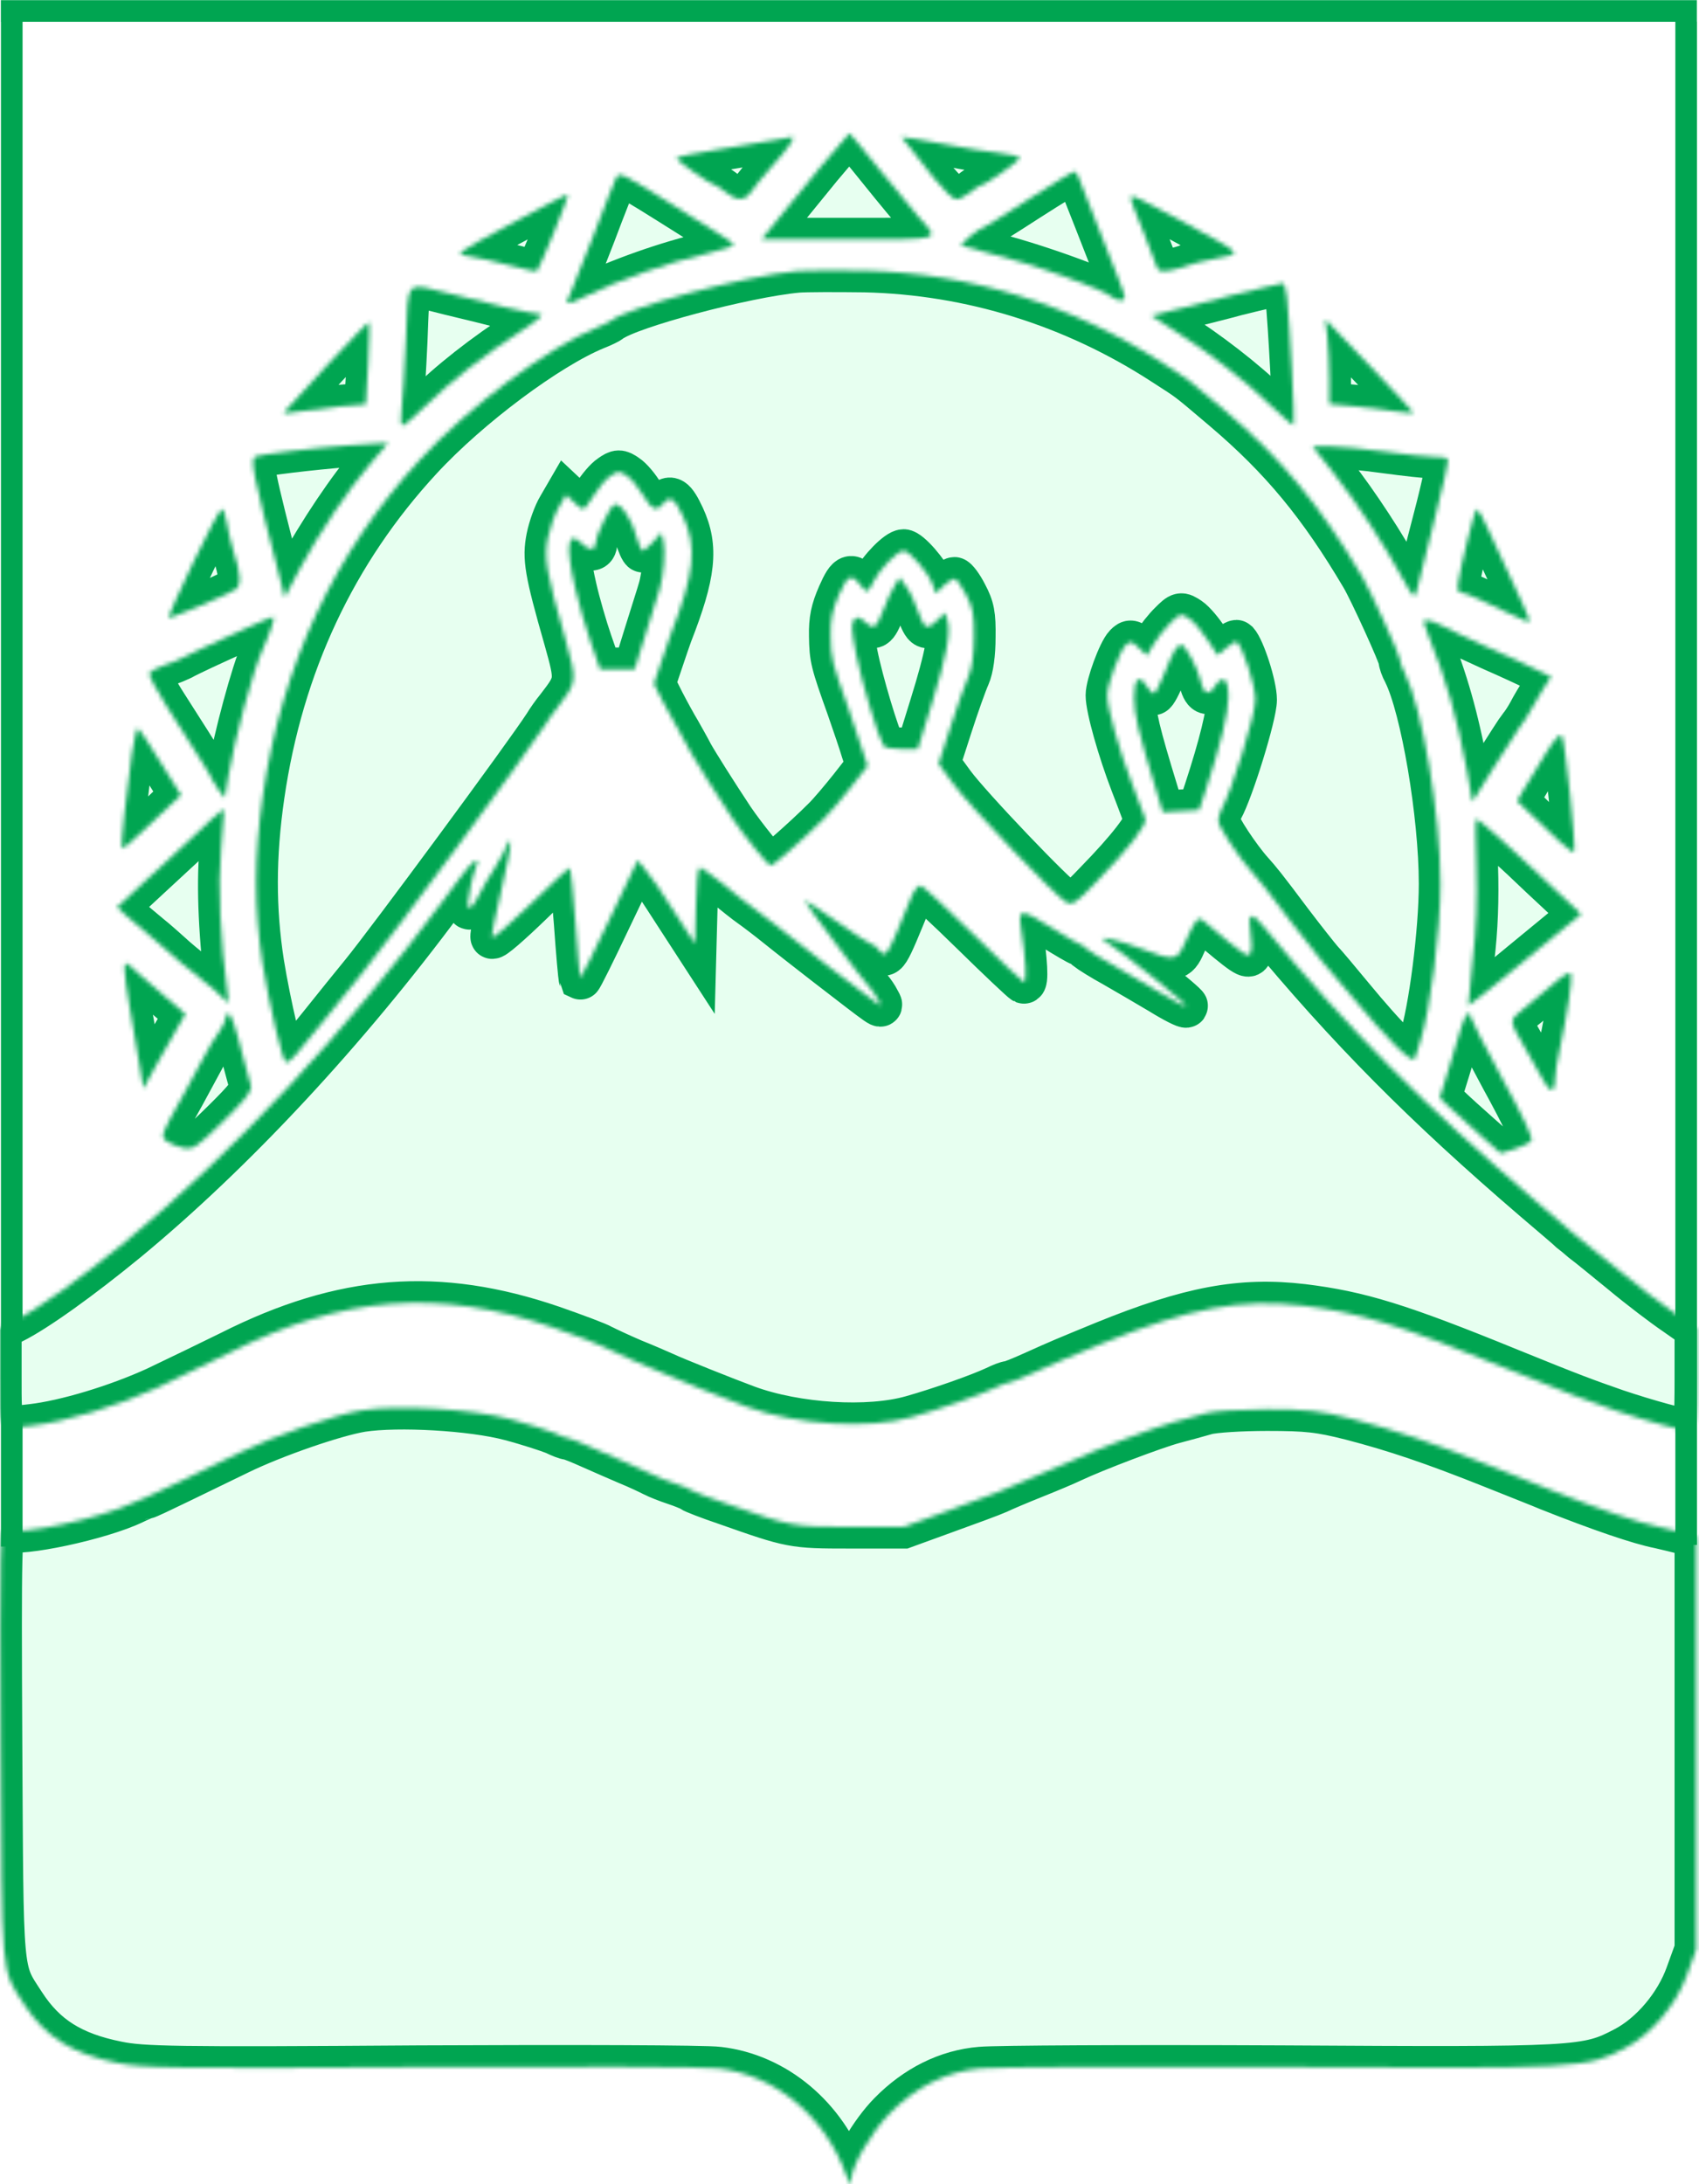 <svg width="393" height="505" viewBox="0 0 393 505" fill="none" xmlns="http://www.w3.org/2000/svg">
<rect width="393" height="505" fill="#3B82B6"/>
<path d="M-284 -225H676V735H-284V-225Z" fill="white"/>
<line x1="390.029" y1="357.18" x2="390.029" y2="5" stroke="#00A551" stroke-width="5"/>
<line x1="2.721" y1="357.559" x2="2.721" y2="5.007" stroke="#00A551" stroke-width="5"/>
<line x1="0.2" y1="2.537" x2="392.502" y2="2.537" stroke="#00A551" stroke-width="5"/>
<mask id="path-5-inside-1_0_1" fill="white">
<path d="M189.785 38.618C186.282 42.962 181.689 48.513 179.743 50.927L176.162 55.352H196.247C218.355 55.352 217.421 55.674 212.594 50.283C211.349 48.835 207.223 43.928 203.486 39.261C199.75 34.595 196.558 30.814 196.48 30.814C196.402 30.814 193.366 34.354 189.785 38.618Z"/>
</mask>
<path d="M189.785 38.618C186.282 42.962 181.689 48.513 179.743 50.927L176.162 55.352H196.247C218.355 55.352 217.421 55.674 212.594 50.283C211.349 48.835 207.223 43.928 203.486 39.261C199.75 34.595 196.558 30.814 196.48 30.814C196.402 30.814 193.366 34.354 189.785 38.618Z" fill="#E7FFF0" stroke="#00A551" stroke-width="10" mask="url(#path-5-inside-1_0_1)"/>
<mask id="path-6-inside-2_0_1" fill="white">
<path d="M179.047 32.41C177.101 32.812 171.263 33.697 166.047 34.582C160.753 35.386 156.472 36.272 156.472 36.593C156.472 37.156 164.646 42.868 165.502 42.868C165.735 42.868 166.825 43.593 167.915 44.478C170.484 46.569 172.352 46.489 173.832 44.236C174.454 43.271 176.634 40.616 178.58 38.444C182.395 34.26 184.185 31.525 183.173 31.686C182.862 31.766 180.993 32.088 179.047 32.41Z"/>
</mask>
<path d="M179.047 32.41C177.101 32.812 171.263 33.697 166.047 34.582C160.753 35.386 156.472 36.272 156.472 36.593C156.472 37.156 164.646 42.868 165.502 42.868C165.735 42.868 166.825 43.593 167.915 44.478C170.484 46.569 172.352 46.489 173.832 44.236C174.454 43.271 176.634 40.616 178.58 38.444C182.395 34.26 184.185 31.525 183.173 31.686C182.862 31.766 180.993 32.088 179.047 32.41Z" fill="#E7FFF0" stroke="#00A551" stroke-width="10" mask="url(#path-6-inside-2_0_1)"/>
<mask id="path-7-inside-3_0_1" fill="white">
<path d="M210.343 33.946C211.277 35.233 213.924 38.451 216.026 41.186C218.205 43.841 220.463 46.094 221.164 46.094C221.864 46.094 223.343 45.37 224.433 44.485C225.523 43.6 226.613 42.876 226.846 42.876C227.781 42.876 235.877 37.164 235.877 36.52C235.877 36.198 233.619 35.635 230.739 35.313C227.936 34.991 223.188 34.267 220.074 33.624C216.96 33.06 213.145 32.336 211.511 32.095L208.475 31.693L210.343 33.946Z"/>
</mask>
<path d="M210.343 33.946C211.277 35.233 213.924 38.451 216.026 41.186C218.205 43.841 220.463 46.094 221.164 46.094C221.864 46.094 223.343 45.37 224.433 44.485C225.523 43.6 226.613 42.876 226.846 42.876C227.781 42.876 235.877 37.164 235.877 36.52C235.877 36.198 233.619 35.635 230.739 35.313C227.936 34.991 223.188 34.267 220.074 33.624C216.96 33.06 213.145 32.336 211.511 32.095L208.475 31.693L210.343 33.946Z" fill="#E7FFF0" stroke="#00A551" stroke-width="10" mask="url(#path-7-inside-3_0_1)"/>
<mask id="path-8-inside-4_0_1" fill="white">
<path d="M142.541 41.117C142.152 41.841 139.817 47.714 137.404 54.151C134.912 60.587 132.421 66.782 131.876 67.988C130.553 70.643 130.864 70.724 134.99 68.712C143.164 64.69 154.374 60.748 163.716 58.575C166.985 57.771 169.71 56.886 169.71 56.645C169.71 56.403 168.776 55.599 167.53 54.875C166.363 54.07 163.171 52.059 160.368 50.369C143.242 39.589 143.32 39.669 142.541 41.117Z"/>
</mask>
<path d="M142.541 41.117C142.152 41.841 139.817 47.714 137.404 54.151C134.912 60.587 132.421 66.782 131.876 67.988C130.553 70.643 130.864 70.724 134.99 68.712C143.164 64.69 154.374 60.748 163.716 58.575C166.985 57.771 169.71 56.886 169.71 56.645C169.71 56.403 168.776 55.599 167.53 54.875C166.363 54.07 163.171 52.059 160.368 50.369C143.242 39.589 143.32 39.669 142.541 41.117Z" fill="#E7FFF0" stroke="#00A551" stroke-width="10" mask="url(#path-8-inside-4_0_1)"/>
<mask id="path-9-inside-5_0_1" fill="white">
<path d="M237.891 46.099C232.442 49.639 227.771 52.535 227.616 52.535C226.759 52.535 221.933 56.477 222.4 56.799C222.789 56.96 225.669 57.764 228.861 58.569C238.359 60.821 255.407 66.936 257.275 68.706C257.665 69.108 258.599 69.43 259.299 69.43C260.545 69.43 260.467 69.027 258.832 64.763C256.497 58.73 249.88 41.915 249.335 40.628C249.101 40.145 248.712 39.662 248.401 39.662C248.167 39.662 243.419 42.559 237.891 46.099Z"/>
</mask>
<path d="M237.891 46.099C232.442 49.639 227.771 52.535 227.616 52.535C226.759 52.535 221.933 56.477 222.4 56.799C222.789 56.96 225.669 57.764 228.861 58.569C238.359 60.821 255.407 66.936 257.275 68.706C257.665 69.108 258.599 69.43 259.299 69.43C260.545 69.43 260.467 69.027 258.832 64.763C256.497 58.73 249.88 41.915 249.335 40.628C249.101 40.145 248.712 39.662 248.401 39.662C248.167 39.662 243.419 42.559 237.891 46.099Z" fill="#E7FFF0" stroke="#00A551" stroke-width="10" mask="url(#path-9-inside-5_0_1)"/>
<mask id="path-10-inside-6_0_1" fill="white">
<path d="M119.891 50.836C104.088 59.364 104.944 58.64 109.07 59.364C110.938 59.686 115.064 60.571 118.256 61.456C121.448 62.26 124.094 62.904 124.172 62.743C124.951 61.858 131.723 45.124 131.412 44.963C131.256 44.802 126.118 47.457 119.891 50.836Z"/>
</mask>
<path d="M119.891 50.836C104.088 59.364 104.944 58.64 109.07 59.364C110.938 59.686 115.064 60.571 118.256 61.456C121.448 62.26 124.094 62.904 124.172 62.743C124.951 61.858 131.723 45.124 131.412 44.963C131.256 44.802 126.118 47.457 119.891 50.836Z" fill="#E7FFF0" stroke="#00A551" stroke-width="10" mask="url(#path-10-inside-6_0_1)"/>
<mask id="path-11-inside-7_0_1" fill="white">
<path d="M261.562 45.928C261.562 46.25 262.807 49.629 264.364 53.33C265.921 57.111 267.322 60.812 267.556 61.616C267.867 62.742 268.49 62.903 270.825 62.501C272.382 62.179 274.173 61.697 274.795 61.375C275.418 61.053 278.376 60.329 281.257 59.766C287.562 58.559 288.029 59.122 273.083 50.996C262.106 45.123 261.562 44.882 261.562 45.928Z"/>
</mask>
<path d="M261.562 45.928C261.562 46.25 262.807 49.629 264.364 53.33C265.921 57.111 267.322 60.812 267.556 61.616C267.867 62.742 268.49 62.903 270.825 62.501C272.382 62.179 274.173 61.697 274.795 61.375C275.418 61.053 278.376 60.329 281.257 59.766C287.562 58.559 288.029 59.122 273.083 50.996C262.106 45.123 261.562 44.882 261.562 45.928Z" fill="#E7FFF0" stroke="#00A551" stroke-width="10" mask="url(#path-11-inside-7_0_1)"/>
<mask id="path-12-inside-8_0_1" fill="white">
<path d="M184.498 62.667C172.276 63.794 145.497 70.954 141.293 74.172C140.904 74.494 139.269 75.298 137.79 75.861C126.813 80.367 108.519 93.963 97.309 106.111C77.459 127.592 65.159 153.819 60.799 183.989C58.775 197.988 58.775 210.136 60.721 222.686C62.279 232.26 65.392 245.615 66.171 245.615C67.027 245.615 68.428 244.087 74.267 236.766C77.614 232.582 81.896 227.272 83.686 225.1C89.68 217.779 121.753 174.335 126.113 167.577C126.736 166.531 127.981 164.761 128.915 163.635C133.508 157.681 133.508 157.52 130.784 147.786C126.269 132.017 125.801 129.04 126.736 124.294C127.203 121.96 128.37 118.742 129.305 117.214L130.939 114.398L132.652 116.007C133.586 116.972 134.598 117.696 134.91 117.696C135.221 117.696 136.311 116.248 137.401 114.478C138.49 112.708 140.203 110.697 141.215 110.054C142.928 108.847 143.317 108.847 144.952 109.973C145.964 110.617 147.676 112.628 148.688 114.398C150.79 117.938 151.88 118.34 153.359 116.49C154.994 114.478 156.006 115.122 158.03 119.466C161.3 126.546 160.599 132.741 155.15 146.659C154.916 147.303 153.904 150.199 152.97 153.015L151.257 158.083L153.359 162.267C154.527 164.52 156.24 167.657 157.174 169.186C158.03 170.714 159.353 173.047 160.054 174.415C161.222 176.507 165.581 183.426 169.473 189.299C172.198 193.321 177.725 200.16 178.27 200.16C178.815 200.16 185.977 193.885 190.57 189.299C191.816 188.092 194.54 184.874 196.72 182.139L200.69 177.07L199.6 173.772C199.055 171.921 197.498 167.335 196.175 163.554C192.438 153.095 192.205 152.21 192.127 147.061C192.049 143.28 192.516 141.028 194.073 137.488C196.253 132.58 196.953 132.419 199.756 136.12C200.534 137.085 200.924 136.844 202.013 134.511C203.493 131.534 207.618 127.351 209.02 127.351C210.343 127.351 214.625 132.258 215.637 134.913L216.493 137.246L218.206 135.476C219.218 134.591 220.385 133.787 220.775 133.787C221.164 133.787 222.409 135.396 223.421 137.407C225.056 140.464 225.367 142.154 225.29 147.303C225.29 151.165 224.823 154.543 224.044 156.313C223.343 157.842 221.475 163.071 219.918 167.899L217.116 176.587L220.463 181.173C224.433 186.563 244.129 207.159 246.542 208.527C248.099 209.331 248.799 208.929 253.548 203.941C260.943 196.379 265.303 190.747 264.914 189.299C264.68 188.655 263.357 185.035 261.878 181.254C258.842 173.369 256.117 163.715 256.117 160.738C256.117 158.325 258.919 150.682 260.399 149.153C261.411 148.107 261.8 148.188 263.435 149.797L265.303 151.567L266.86 148.912C267.716 147.464 269.507 145.211 270.752 144.004C273.01 141.752 273.165 141.752 275.112 143.039C276.201 143.763 278.07 146.016 279.315 147.946L281.651 151.486L283.675 149.797C284.842 148.831 285.932 148.188 286.088 148.349C287.645 150.038 290.37 158.486 290.37 161.784C290.37 165.324 284.998 182.702 282.585 187.046C282.196 187.851 281.806 189.057 281.806 189.782C281.806 191.069 286.555 198.229 289.513 201.528C291.382 203.619 292.394 204.826 298.543 213.032C301.657 217.135 304.849 221.158 305.628 222.043C306.484 222.928 309.598 226.629 312.712 230.41C320.808 240.225 326.802 246.178 327.269 244.73C327.425 244.087 327.97 242.317 328.514 240.788C330.85 233.547 333.185 215.285 333.185 204.343C333.185 188.333 328.982 163.715 324.934 155.589C324.311 154.463 323.844 153.095 323.844 152.532C323.844 151.567 317.071 136.683 315.125 133.385C305.316 116.811 296.442 106.031 282.974 94.607C274.411 87.366 275.501 88.171 269.117 84.067C248.332 70.552 224.511 63.15 200.067 62.587C193.45 62.506 186.444 62.506 184.498 62.667Z"/>
</mask>
<path d="M184.498 62.667C172.276 63.794 145.497 70.954 141.293 74.172C140.904 74.494 139.269 75.298 137.79 75.861C126.813 80.367 108.519 93.963 97.309 106.111C77.459 127.592 65.159 153.819 60.799 183.989C58.775 197.988 58.775 210.136 60.721 222.686C62.279 232.26 65.392 245.615 66.171 245.615C67.027 245.615 68.428 244.087 74.267 236.766C77.614 232.582 81.896 227.272 83.686 225.1C89.68 217.779 121.753 174.335 126.113 167.577C126.736 166.531 127.981 164.761 128.915 163.635C133.508 157.681 133.508 157.52 130.784 147.786C126.269 132.017 125.801 129.04 126.736 124.294C127.203 121.96 128.37 118.742 129.305 117.214L130.939 114.398L132.652 116.007C133.586 116.972 134.598 117.696 134.91 117.696C135.221 117.696 136.311 116.248 137.401 114.478C138.49 112.708 140.203 110.697 141.215 110.054C142.928 108.847 143.317 108.847 144.952 109.973C145.964 110.617 147.676 112.628 148.688 114.398C150.79 117.938 151.88 118.34 153.359 116.49C154.994 114.478 156.006 115.122 158.03 119.466C161.3 126.546 160.599 132.741 155.15 146.659C154.916 147.303 153.904 150.199 152.97 153.015L151.257 158.083L153.359 162.267C154.527 164.52 156.24 167.657 157.174 169.186C158.03 170.714 159.353 173.047 160.054 174.415C161.222 176.507 165.581 183.426 169.473 189.299C172.198 193.321 177.725 200.16 178.27 200.16C178.815 200.16 185.977 193.885 190.57 189.299C191.816 188.092 194.54 184.874 196.72 182.139L200.69 177.07L199.6 173.772C199.055 171.921 197.498 167.335 196.175 163.554C192.438 153.095 192.205 152.21 192.127 147.061C192.049 143.28 192.516 141.028 194.073 137.488C196.253 132.58 196.953 132.419 199.756 136.12C200.534 137.085 200.924 136.844 202.013 134.511C203.493 131.534 207.618 127.351 209.02 127.351C210.343 127.351 214.625 132.258 215.637 134.913L216.493 137.246L218.206 135.476C219.218 134.591 220.385 133.787 220.775 133.787C221.164 133.787 222.409 135.396 223.421 137.407C225.056 140.464 225.367 142.154 225.29 147.303C225.29 151.165 224.823 154.543 224.044 156.313C223.343 157.842 221.475 163.071 219.918 167.899L217.116 176.587L220.463 181.173C224.433 186.563 244.129 207.159 246.542 208.527C248.099 209.331 248.799 208.929 253.548 203.941C260.943 196.379 265.303 190.747 264.914 189.299C264.68 188.655 263.357 185.035 261.878 181.254C258.842 173.369 256.117 163.715 256.117 160.738C256.117 158.325 258.919 150.682 260.399 149.153C261.411 148.107 261.8 148.188 263.435 149.797L265.303 151.567L266.86 148.912C267.716 147.464 269.507 145.211 270.752 144.004C273.01 141.752 273.165 141.752 275.112 143.039C276.201 143.763 278.07 146.016 279.315 147.946L281.651 151.486L283.675 149.797C284.842 148.831 285.932 148.188 286.088 148.349C287.645 150.038 290.37 158.486 290.37 161.784C290.37 165.324 284.998 182.702 282.585 187.046C282.196 187.851 281.806 189.057 281.806 189.782C281.806 191.069 286.555 198.229 289.513 201.528C291.382 203.619 292.394 204.826 298.543 213.032C301.657 217.135 304.849 221.158 305.628 222.043C306.484 222.928 309.598 226.629 312.712 230.41C320.808 240.225 326.802 246.178 327.269 244.73C327.425 244.087 327.97 242.317 328.514 240.788C330.85 233.547 333.185 215.285 333.185 204.343C333.185 188.333 328.982 163.715 324.934 155.589C324.311 154.463 323.844 153.095 323.844 152.532C323.844 151.567 317.071 136.683 315.125 133.385C305.316 116.811 296.442 106.031 282.974 94.607C274.411 87.366 275.501 88.171 269.117 84.067C248.332 70.552 224.511 63.15 200.067 62.587C193.45 62.506 186.444 62.506 184.498 62.667Z" fill="#E7FFF0" stroke="#00A551" stroke-width="10" mask="url(#path-12-inside-8_0_1)"/>
<mask id="path-13-inside-9_0_1" fill="white">
<path d="M293.485 66.21C292.006 66.531 288.658 67.336 286.089 67.98C283.52 68.704 277.993 70.071 273.867 71.117L266.238 72.968L271.376 76.266C279.317 81.254 287.958 87.932 293.718 93.563C296.599 96.299 299.09 98.471 299.245 98.31C299.557 97.988 298.311 74.416 297.688 68.784C297.455 66.934 297.066 65.486 296.754 65.486C296.443 65.566 294.964 65.888 293.485 66.21Z"/>
</mask>
<path d="M293.485 66.21C292.006 66.531 288.658 67.336 286.089 67.98C283.52 68.704 277.993 70.071 273.867 71.117L266.238 72.968L271.376 76.266C279.317 81.254 287.958 87.932 293.718 93.563C296.599 96.299 299.09 98.471 299.245 98.31C299.557 97.988 298.311 74.416 297.688 68.784C297.455 66.934 297.066 65.486 296.754 65.486C296.443 65.566 294.964 65.888 293.485 66.21Z" fill="#E7FFF0" stroke="#00A551" stroke-width="10" mask="url(#path-13-inside-9_0_1)"/>
<mask id="path-14-inside-10_0_1" fill="white">
<path d="M93.883 78.837C93.571 85.836 93.104 93.077 92.871 94.927C92.637 96.858 92.715 98.387 93.104 98.387C93.493 98.387 95.595 96.617 97.697 94.525C104.392 88.008 111.554 82.377 121.051 76.182C124.399 74.01 125.955 72.642 124.943 72.642C124.165 72.642 120.662 71.918 117.159 71.114C113.734 70.228 107.817 68.78 104.081 67.895C93.493 65.321 94.505 64.195 93.883 78.837Z"/>
</mask>
<path d="M93.883 78.837C93.571 85.836 93.104 93.077 92.871 94.927C92.637 96.858 92.715 98.387 93.104 98.387C93.493 98.387 95.595 96.617 97.697 94.525C104.392 88.008 111.554 82.377 121.051 76.182C124.399 74.01 125.955 72.642 124.943 72.642C124.165 72.642 120.662 71.918 117.159 71.114C113.734 70.228 107.817 68.78 104.081 67.895C93.493 65.321 94.505 64.195 93.883 78.837Z" fill="#E7FFF0" stroke="#00A551" stroke-width="10" mask="url(#path-14-inside-10_0_1)"/>
<mask id="path-15-inside-11_0_1" fill="white">
<path d="M75.436 84.707C70.143 90.5 65.705 95.327 65.55 95.488C65.472 95.649 67.029 95.488 69.053 95.166C71.155 94.844 75.436 94.281 78.706 93.959L84.622 93.476L85.167 84.144C85.401 78.995 85.556 74.651 85.401 74.49C85.245 74.329 80.73 78.995 75.436 84.707Z"/>
</mask>
<path d="M75.436 84.707C70.143 90.5 65.705 95.327 65.55 95.488C65.472 95.649 67.029 95.488 69.053 95.166C71.155 94.844 75.436 94.281 78.706 93.959L84.622 93.476L85.167 84.144C85.401 78.995 85.556 74.651 85.401 74.49C85.245 74.329 80.73 78.995 75.436 84.707Z" fill="#E7FFF0" stroke="#00A551" stroke-width="10" mask="url(#path-15-inside-11_0_1)"/>
<mask id="path-16-inside-12_0_1" fill="white">
<path d="M307.03 77.8C307.263 79.973 307.497 84.398 307.497 87.616V93.408L313.569 93.971C316.838 94.293 321.198 94.856 323.3 95.178C325.324 95.5 326.958 95.581 326.958 95.419C326.958 95.259 322.365 90.351 316.76 84.478L306.562 73.858L307.03 77.8Z"/>
</mask>
<path d="M307.03 77.8C307.263 79.973 307.497 84.398 307.497 87.616V93.408L313.569 93.971C316.838 94.293 321.198 94.856 323.3 95.178C325.324 95.5 326.958 95.581 326.958 95.419C326.958 95.259 322.365 90.351 316.76 84.478L306.562 73.858L307.03 77.8Z" fill="#E7FFF0" stroke="#00A551" stroke-width="10" mask="url(#path-16-inside-12_0_1)"/>
<mask id="path-17-inside-13_0_1" fill="white">
<path d="M80.575 102.973C72.089 103.617 60.257 105.065 59.089 105.548C57.765 106.03 58.544 109.731 64.849 134.108L65.861 138.131L69.209 131.775C73.724 123.328 81.041 112.467 85.868 106.996C86.413 106.433 87.503 105.146 88.281 104.18L89.76 102.41L86.724 102.571C85.09 102.652 82.287 102.812 80.575 102.973Z"/>
</mask>
<path d="M80.575 102.973C72.089 103.617 60.257 105.065 59.089 105.548C57.765 106.03 58.544 109.731 64.849 134.108L65.861 138.131L69.209 131.775C73.724 123.328 81.041 112.467 85.868 106.996C86.413 106.433 87.503 105.146 88.281 104.18L89.76 102.41L86.724 102.571C85.09 102.652 82.287 102.812 80.575 102.973Z" fill="#E7FFF0" stroke="#00A551" stroke-width="10" mask="url(#path-17-inside-13_0_1)"/>
<mask id="path-18-inside-14_0_1" fill="white">
<path d="M308.743 109.733C313.959 116.41 320.343 126.145 324.313 133.547C325.558 135.88 326.804 137.811 327.037 137.811C327.349 137.811 327.738 136.845 327.972 135.558C328.205 134.351 329.918 127.352 331.864 119.95C333.81 112.549 335.133 106.273 334.9 106.032C334.666 105.791 333.265 105.63 331.708 105.63C330.151 105.63 325.091 105.067 320.343 104.423C315.672 103.779 309.911 103.216 307.731 103.216H303.605L308.743 109.733Z"/>
</mask>
<path d="M308.743 109.733C313.959 116.41 320.343 126.145 324.313 133.547C325.558 135.88 326.804 137.811 327.037 137.811C327.349 137.811 327.738 136.845 327.972 135.558C328.205 134.351 329.918 127.352 331.864 119.95C333.81 112.549 335.133 106.273 334.9 106.032C334.666 105.791 333.265 105.63 331.708 105.63C330.151 105.63 325.091 105.067 320.343 104.423C315.672 103.779 309.911 103.216 307.731 103.216H303.605L308.743 109.733Z" fill="#E7FFF0" stroke="#00A551" stroke-width="10" mask="url(#path-18-inside-14_0_1)"/>
<mask id="path-19-inside-15_0_1" fill="white">
<path d="M141.997 116.734C140.985 117.377 137.794 123.974 137.794 125.422C137.794 127.273 136.315 127.434 134.68 125.744C131.332 122.285 130.71 125.905 133.045 135.962C133.823 139.421 135.458 145.053 136.626 148.432L138.806 154.707H142.776H146.824L149.393 146.42C150.794 141.915 152.273 137.329 152.585 136.203C153.519 133.146 153.986 127.192 153.441 125.101L152.974 123.17L151.105 125.262C150.016 126.388 148.926 127.353 148.692 127.353C148.381 127.353 147.68 125.744 147.135 123.894C146.045 119.71 143.243 115.849 141.997 116.734Z"/>
</mask>
<path d="M141.997 116.734C140.985 117.377 137.794 123.974 137.794 125.422C137.794 127.273 136.315 127.434 134.68 125.744C131.332 122.285 130.71 125.905 133.045 135.962C133.823 139.421 135.458 145.053 136.626 148.432L138.806 154.707H142.776H146.824L149.393 146.42C150.794 141.915 152.273 137.329 152.585 136.203C153.519 133.146 153.986 127.192 153.441 125.101L152.974 123.17L151.105 125.262C150.016 126.388 148.926 127.353 148.692 127.353C148.381 127.353 147.68 125.744 147.135 123.894C146.045 119.71 143.243 115.849 141.997 116.734Z" fill="#E7FFF0" stroke="#00A551" stroke-width="10" mask="url(#path-19-inside-15_0_1)"/>
<mask id="path-20-inside-16_0_1" fill="white">
<path d="M44.763 129.923C41.572 136.68 38.925 142.473 38.925 142.795C38.925 143.278 51.38 138.048 54.494 136.278C55.818 135.474 55.74 132.577 54.027 127.509C53.482 125.659 52.704 122.682 52.47 120.912C52.159 119.142 51.692 117.694 51.302 117.694C50.913 117.694 47.955 123.245 44.763 129.923Z"/>
</mask>
<path d="M44.763 129.923C41.572 136.68 38.925 142.473 38.925 142.795C38.925 143.278 51.38 138.048 54.494 136.278C55.818 135.474 55.74 132.577 54.027 127.509C53.482 125.659 52.704 122.682 52.47 120.912C52.159 119.142 51.692 117.694 51.302 117.694C50.913 117.694 47.955 123.245 44.763 129.923Z" fill="#E7FFF0" stroke="#00A551" stroke-width="10" mask="url(#path-20-inside-16_0_1)"/>
<mask id="path-21-inside-17_0_1" fill="white">
<path d="M339.493 124.688C337.002 134.906 336.691 136.997 337.936 136.997C338.481 136.997 340.349 137.721 342.062 138.526C343.853 139.411 346.655 140.698 348.368 141.503C350.08 142.307 352.104 143.192 352.805 143.514C354.362 144.318 354.206 143.836 349.691 134.182C348.056 130.642 345.643 125.493 344.398 122.757C343.152 119.941 341.906 117.689 341.673 117.689C341.361 117.689 340.427 120.826 339.493 124.688Z"/>
</mask>
<path d="M339.493 124.688C337.002 134.906 336.691 136.997 337.936 136.997C338.481 136.997 340.349 137.721 342.062 138.526C343.853 139.411 346.655 140.698 348.368 141.503C350.08 142.307 352.104 143.192 352.805 143.514C354.362 144.318 354.206 143.836 349.691 134.182C348.056 130.642 345.643 125.493 344.398 122.757C343.152 119.941 341.906 117.689 341.673 117.689C341.361 117.689 340.427 120.826 339.493 124.688Z" fill="#E7FFF0" stroke="#00A551" stroke-width="10" mask="url(#path-21-inside-17_0_1)"/>
<mask id="path-22-inside-18_0_1" fill="white">
<path d="M206.917 135.459C206.217 136.505 205.049 139.08 204.27 141.171C202.636 145.355 202.091 145.677 199.911 143.665C198.821 142.62 198.276 142.539 197.576 143.263C196.875 143.987 196.953 145.838 198.043 151.308C199.288 157.584 203.103 170.295 204.348 172.387C204.582 172.87 206.528 173.191 208.552 173.191H212.289L215.48 162.894C218.906 151.872 219.995 146.24 219.139 143.424L218.594 141.654L216.882 143.344C214.391 145.757 213.846 145.516 212.289 141.171C211.588 139.08 210.342 136.505 209.486 135.459L208.085 133.529L206.917 135.459Z"/>
</mask>
<path d="M206.917 135.459C206.217 136.505 205.049 139.08 204.27 141.171C202.636 145.355 202.091 145.677 199.911 143.665C198.821 142.62 198.276 142.539 197.576 143.263C196.875 143.987 196.953 145.838 198.043 151.308C199.288 157.584 203.103 170.295 204.348 172.387C204.582 172.87 206.528 173.191 208.552 173.191H212.289L215.48 162.894C218.906 151.872 219.995 146.24 219.139 143.424L218.594 141.654L216.882 143.344C214.391 145.757 213.846 145.516 212.289 141.171C211.588 139.08 210.342 136.505 209.486 135.459L208.085 133.529L206.917 135.459Z" fill="#E7FFF0" stroke="#00A551" stroke-width="10" mask="url(#path-22-inside-18_0_1)"/>
<mask id="path-23-inside-19_0_1" fill="white">
<path d="M57.207 145.124C46.853 149.79 44.752 150.836 42.805 151.801C41.715 152.445 39.536 153.33 37.979 153.813C36.344 154.376 34.865 155.18 34.553 155.583C34.32 155.985 36.033 159.364 38.368 162.984C47.632 177.466 49.033 179.799 49.033 180.201C49.033 180.362 49.734 181.488 50.512 182.534L51.991 184.465L52.847 179.316C54.327 170.627 58.453 155.341 60.71 150.273C62.578 146.17 63.668 142.63 63.201 142.63C62.89 142.63 60.243 143.756 57.207 145.124Z"/>
</mask>
<path d="M57.207 145.124C46.853 149.79 44.752 150.836 42.805 151.801C41.715 152.445 39.536 153.33 37.979 153.813C36.344 154.376 34.865 155.18 34.553 155.583C34.32 155.985 36.033 159.364 38.368 162.984C47.632 177.466 49.033 179.799 49.033 180.201C49.033 180.362 49.734 181.488 50.512 182.534L51.991 184.465L52.847 179.316C54.327 170.627 58.453 155.341 60.71 150.273C62.578 146.17 63.668 142.63 63.201 142.63C62.89 142.63 60.243 143.756 57.207 145.124Z" fill="#E7FFF0" stroke="#00A551" stroke-width="10" mask="url(#path-23-inside-19_0_1)"/>
<mask id="path-24-inside-20_0_1" fill="white">
<path d="M329.297 143.842C329.297 144.084 329.842 145.612 330.542 147.302C334.513 157.036 337.004 165.806 339.339 178.276L340.585 185.355L345.645 177.23C348.447 172.724 351.094 168.621 351.561 168.058C352.028 167.576 353.04 166.047 353.741 164.76C354.441 163.392 355.843 161.059 356.855 159.45L358.801 156.473L356.31 155.266C354.908 154.542 349.771 152.129 344.788 149.957C339.884 147.704 334.746 145.371 333.501 144.647C331.243 143.44 329.297 143.038 329.297 143.842Z"/>
</mask>
<path d="M329.297 143.842C329.297 144.084 329.842 145.612 330.542 147.302C334.513 157.036 337.004 165.806 339.339 178.276L340.585 185.355L345.645 177.23C348.447 172.724 351.094 168.621 351.561 168.058C352.028 167.576 353.04 166.047 353.741 164.76C354.441 163.392 355.843 161.059 356.855 159.45L358.801 156.473L356.31 155.266C354.908 154.542 349.771 152.129 344.788 149.957C339.884 147.704 334.746 145.371 333.501 144.647C331.243 143.44 329.297 143.038 329.297 143.842Z" fill="#E7FFF0" stroke="#00A551" stroke-width="10" mask="url(#path-24-inside-20_0_1)"/>
<mask id="path-25-inside-21_0_1" fill="white">
<path d="M271.917 150.039C271.45 150.603 270.36 153.177 269.348 155.671C268.336 158.246 267.246 160.337 266.857 160.337C266.546 160.337 265.845 159.613 265.3 158.728C263.509 155.752 262.342 156.797 262.342 161.303C262.342 165.164 263.354 169.428 267.558 183.105L268.959 187.771L273.163 187.53L277.366 187.289L278.845 182.864C282.348 172.164 284.139 164.843 284.139 161.142C284.139 156.717 282.816 155.832 280.869 158.889C279.546 160.981 278.3 160.337 277.678 157.28C277.133 154.625 274.175 149.074 273.24 149.074C272.929 149.074 272.306 149.557 271.917 150.039Z"/>
</mask>
<path d="M271.917 150.039C271.45 150.603 270.36 153.177 269.348 155.671C268.336 158.246 267.246 160.337 266.857 160.337C266.546 160.337 265.845 159.613 265.3 158.728C263.509 155.752 262.342 156.797 262.342 161.303C262.342 165.164 263.354 169.428 267.558 183.105L268.959 187.771L273.163 187.53L277.366 187.289L278.845 182.864C282.348 172.164 284.139 164.843 284.139 161.142C284.139 156.717 282.816 155.832 280.869 158.889C279.546 160.981 278.3 160.337 277.678 157.28C277.133 154.625 274.175 149.074 273.24 149.074C272.929 149.074 272.306 149.557 271.917 150.039Z" fill="#E7FFF0" stroke="#00A551" stroke-width="10" mask="url(#path-25-inside-21_0_1)"/>
<mask id="path-26-inside-22_0_1" fill="white">
<path d="M30.516 174.181C29.349 182.226 27.869 195.823 28.181 196.145C28.337 196.306 30.049 195.018 31.917 193.168C33.864 191.398 36.9 188.582 38.612 186.893L41.882 183.835L37.055 176.112C34.486 171.848 32.151 168.389 31.84 168.389C31.606 168.389 31.061 171.044 30.516 174.181Z"/>
</mask>
<path d="M30.516 174.181C29.349 182.226 27.869 195.823 28.181 196.145C28.337 196.306 30.049 195.018 31.917 193.168C33.864 191.398 36.9 188.582 38.612 186.893L41.882 183.835L37.055 176.112C34.486 171.848 32.151 168.389 31.84 168.389C31.606 168.389 31.061 171.044 30.516 174.181Z" fill="#E7FFF0" stroke="#00A551" stroke-width="10" mask="url(#path-26-inside-22_0_1)"/>
<mask id="path-27-inside-23_0_1" fill="white">
<path d="M357.318 174.559C355.45 177.536 353.27 181.156 352.414 182.605L350.935 185.179L352.803 187.029C358.875 193.063 363.779 197.408 364.091 197.005C364.636 196.442 362.067 171.583 361.288 170.215C360.899 169.41 359.653 170.778 357.318 174.559Z"/>
</mask>
<path d="M357.318 174.559C355.45 177.536 353.27 181.156 352.414 182.605L350.935 185.179L352.803 187.029C358.875 193.063 363.779 197.408 364.091 197.005C364.636 196.442 362.067 171.583 361.288 170.215C360.899 169.41 359.653 170.778 357.318 174.559Z" fill="#E7FFF0" stroke="#00A551" stroke-width="10" mask="url(#path-27-inside-23_0_1)"/>
<mask id="path-28-inside-24_0_1" fill="white">
<path d="M48.959 189.382C47.48 190.75 45.067 193.003 43.587 194.451C42.108 195.818 37.749 199.841 33.934 203.381L27.084 209.737L29.341 211.828C30.587 212.955 32.922 214.885 34.557 216.253C36.192 217.54 38.294 219.471 39.306 220.356C40.318 221.322 43.354 223.896 46.079 225.988C48.803 228.16 51.45 230.413 51.995 231.137C52.851 232.183 52.929 231.941 52.618 229.528C50.983 217.54 50.36 204.909 51.139 196.462C51.606 191.393 51.917 187.21 51.839 187.13C51.761 187.049 50.438 188.015 48.959 189.382Z"/>
</mask>
<path d="M48.959 189.382C47.48 190.75 45.067 193.003 43.587 194.451C42.108 195.818 37.749 199.841 33.934 203.381L27.084 209.737L29.341 211.828C30.587 212.955 32.922 214.885 34.557 216.253C36.192 217.54 38.294 219.471 39.306 220.356C40.318 221.322 43.354 223.896 46.079 225.988C48.803 228.16 51.45 230.413 51.995 231.137C52.851 232.183 52.929 231.941 52.618 229.528C50.983 217.54 50.36 204.909 51.139 196.462C51.606 191.393 51.917 187.21 51.839 187.13C51.761 187.049 50.438 188.015 48.959 189.382Z" fill="#E7FFF0" stroke="#00A551" stroke-width="10" mask="url(#path-28-inside-24_0_1)"/>
<mask id="path-29-inside-25_0_1" fill="white">
<path d="M341.515 200.314C341.748 207.796 341.515 214.876 340.658 221.795C340.035 227.588 339.568 232.334 339.646 232.495C339.802 232.576 345.718 227.829 352.802 221.956L365.725 211.336L360.587 206.509C357.784 203.935 354.748 201.038 353.814 200.153C350.156 196.613 341.904 189.292 341.515 189.292C341.281 189.292 341.281 194.28 341.515 200.314Z"/>
</mask>
<path d="M341.515 200.314C341.748 207.796 341.515 214.876 340.658 221.795C340.035 227.588 339.568 232.334 339.646 232.495C339.802 232.576 345.718 227.829 352.802 221.956L365.725 211.336L360.587 206.509C357.784 203.935 354.748 201.038 353.814 200.153C350.156 196.613 341.904 189.292 341.515 189.292C341.281 189.292 341.281 194.28 341.515 200.314Z" fill="#E7FFF0" stroke="#00A551" stroke-width="10" mask="url(#path-29-inside-25_0_1)"/>
<mask id="path-30-inside-26_0_1" fill="white">
<path d="M117.316 195.333C117.005 196.218 115.759 198.551 114.513 200.562C113.19 202.573 111.555 205.389 110.855 206.837C109.298 209.975 108.208 210.86 108.208 208.849C108.286 207.159 109.298 202.413 110.154 200.321C111.244 197.585 109.22 199.034 106.262 203.137C104.549 205.47 102.914 207.722 102.525 208.205C80.183 238.375 54.104 266.372 29.349 286.807C18.762 295.496 8.33 302.978 2.959 305.633L0.001 307.081V318.103C0.001 330.814 -0.233 330.492 7.318 329.607C15.103 328.722 27.091 325.102 36.2 320.918C41.26 318.505 49.589 314.482 53.326 312.632C79.327 299.518 101.435 297.829 127.747 306.839C133.041 308.69 138.257 310.621 139.347 311.264C140.436 311.827 143.55 313.276 146.353 314.482C149.155 315.609 152.503 317.057 153.748 317.62C155.928 318.666 168.228 323.573 172.821 325.263C184.186 329.446 200.923 330.492 210.966 327.596C217.505 325.746 226.379 322.608 230.194 320.838C231.517 320.194 232.918 319.631 233.385 319.631C233.775 319.631 236.188 318.666 238.679 317.539C245.841 314.321 245.919 314.321 255.494 310.379C275.111 302.415 287.022 300.162 301.346 301.851C314.424 303.46 323.532 306.196 349.533 316.815C363.779 322.608 366.893 323.734 373.821 326.148C380.983 328.561 389.468 330.895 391.414 330.895C392.115 330.895 392.349 327.998 392.349 318.988V307.081L387.522 303.702C384.797 301.851 379.27 297.668 375.222 294.289C371.174 290.99 367.048 287.611 366.036 286.887C365.102 286.083 363.857 285.037 363.312 284.635C362.845 284.152 359.03 280.934 354.982 277.474C329.371 255.511 311.855 237.892 292.16 214.078C289.357 210.619 288.579 211.101 289.279 215.768C289.591 217.538 289.591 219.549 289.279 220.273C288.812 221.56 287.956 220.997 278.537 213.032C277.058 211.745 276.746 212.147 273.866 218.423C272.309 222.043 271.375 222.204 264.602 219.549C261.877 218.503 258.374 217.377 256.895 217.135C254.482 216.653 254.326 216.733 255.727 217.618C259.62 220.112 274.722 232.26 274.411 232.582C274.255 232.823 271.53 231.456 268.416 229.525C265.303 227.675 260.476 224.859 257.674 223.25C254.871 221.721 252.069 219.951 251.368 219.388C250.745 218.744 249.967 218.262 249.733 218.262C249.5 218.262 246.697 216.653 243.506 214.641C236.266 210.136 235.565 210.056 236.11 213.998C237.356 222.284 237.589 227.272 236.811 227.031C236.421 226.87 231.05 221.802 224.978 215.848C218.906 209.895 213.535 204.907 212.99 204.746C212.445 204.585 211.433 205.872 210.732 207.562C204.971 221.721 204.971 221.721 203.181 219.468C202.636 218.825 201.935 218.262 201.546 218.262C201.235 218.262 197.576 215.929 193.528 213.032C189.402 210.136 186.055 207.964 186.055 208.125C186.055 208.607 199.756 226.87 201.39 228.56C201.935 229.203 202.792 230.41 203.259 231.375C204.271 233.226 204.66 233.467 191.192 223.089C187.456 220.192 182.396 216.25 179.905 214.239C177.414 212.228 174.533 210.056 173.599 209.412C172.665 208.768 169.785 206.516 167.216 204.343C164.569 202.252 162.233 200.562 161.844 200.562C161.455 200.562 161.066 204.504 160.988 209.412L160.754 218.181L156.473 211.584C151.724 204.263 151.802 204.263 149.311 201.125L147.52 198.873L140.981 212.55C137.4 220.112 134.364 226.226 134.209 226.146C134.131 225.985 133.586 220.273 133.119 213.435C132.574 206.596 132.029 200.804 131.873 200.643C131.718 200.482 127.67 204.183 122.843 208.929C118.017 213.595 113.968 217.135 113.813 216.653C113.657 216.25 114.669 211.343 115.992 205.711C117.316 200.16 118.25 195.172 118.094 194.689C117.939 194.206 117.549 194.448 117.316 195.333Z"/>
</mask>
<path d="M117.316 195.333C117.005 196.218 115.759 198.551 114.513 200.562C113.19 202.573 111.555 205.389 110.855 206.837C109.298 209.975 108.208 210.86 108.208 208.849C108.286 207.159 109.298 202.413 110.154 200.321C111.244 197.585 109.22 199.034 106.262 203.137C104.549 205.47 102.914 207.722 102.525 208.205C80.183 238.375 54.104 266.372 29.349 286.807C18.762 295.496 8.33 302.978 2.959 305.633L0.001 307.081V318.103C0.001 330.814 -0.233 330.492 7.318 329.607C15.103 328.722 27.091 325.102 36.2 320.918C41.26 318.505 49.589 314.482 53.326 312.632C79.327 299.518 101.435 297.829 127.747 306.839C133.041 308.69 138.257 310.621 139.347 311.264C140.436 311.827 143.55 313.276 146.353 314.482C149.155 315.609 152.503 317.057 153.748 317.62C155.928 318.666 168.228 323.573 172.821 325.263C184.186 329.446 200.923 330.492 210.966 327.596C217.505 325.746 226.379 322.608 230.194 320.838C231.517 320.194 232.918 319.631 233.385 319.631C233.775 319.631 236.188 318.666 238.679 317.539C245.841 314.321 245.919 314.321 255.494 310.379C275.111 302.415 287.022 300.162 301.346 301.851C314.424 303.46 323.532 306.196 349.533 316.815C363.779 322.608 366.893 323.734 373.821 326.148C380.983 328.561 389.468 330.895 391.414 330.895C392.115 330.895 392.349 327.998 392.349 318.988V307.081L387.522 303.702C384.797 301.851 379.27 297.668 375.222 294.289C371.174 290.99 367.048 287.611 366.036 286.887C365.102 286.083 363.857 285.037 363.312 284.635C362.845 284.152 359.03 280.934 354.982 277.474C329.371 255.511 311.855 237.892 292.16 214.078C289.357 210.619 288.579 211.101 289.279 215.768C289.591 217.538 289.591 219.549 289.279 220.273C288.812 221.56 287.956 220.997 278.537 213.032C277.058 211.745 276.746 212.147 273.866 218.423C272.309 222.043 271.375 222.204 264.602 219.549C261.877 218.503 258.374 217.377 256.895 217.135C254.482 216.653 254.326 216.733 255.727 217.618C259.62 220.112 274.722 232.26 274.411 232.582C274.255 232.823 271.53 231.456 268.416 229.525C265.303 227.675 260.476 224.859 257.674 223.25C254.871 221.721 252.069 219.951 251.368 219.388C250.745 218.744 249.967 218.262 249.733 218.262C249.5 218.262 246.697 216.653 243.506 214.641C236.266 210.136 235.565 210.056 236.11 213.998C237.356 222.284 237.589 227.272 236.811 227.031C236.421 226.87 231.05 221.802 224.978 215.848C218.906 209.895 213.535 204.907 212.99 204.746C212.445 204.585 211.433 205.872 210.732 207.562C204.971 221.721 204.971 221.721 203.181 219.468C202.636 218.825 201.935 218.262 201.546 218.262C201.235 218.262 197.576 215.929 193.528 213.032C189.402 210.136 186.055 207.964 186.055 208.125C186.055 208.607 199.756 226.87 201.39 228.56C201.935 229.203 202.792 230.41 203.259 231.375C204.271 233.226 204.66 233.467 191.192 223.089C187.456 220.192 182.396 216.25 179.905 214.239C177.414 212.228 174.533 210.056 173.599 209.412C172.665 208.768 169.785 206.516 167.216 204.343C164.569 202.252 162.233 200.562 161.844 200.562C161.455 200.562 161.066 204.504 160.988 209.412L160.754 218.181L156.473 211.584C151.724 204.263 151.802 204.263 149.311 201.125L147.52 198.873L140.981 212.55C137.4 220.112 134.364 226.226 134.209 226.146C134.131 225.985 133.586 220.273 133.119 213.435C132.574 206.596 132.029 200.804 131.873 200.643C131.718 200.482 127.67 204.183 122.843 208.929C118.017 213.595 113.968 217.135 113.813 216.653C113.657 216.25 114.669 211.343 115.992 205.711C117.316 200.16 118.25 195.172 118.094 194.689C117.939 194.206 117.549 194.448 117.316 195.333Z" fill="#E7FFF0" stroke="#00A551" stroke-width="10" mask="url(#path-30-inside-26_0_1)"/>
<mask id="path-31-inside-27_0_1" fill="white">
<path d="M28.81 224.124C28.81 225.25 29.355 229.273 30.055 233.215C30.756 237.157 31.768 242.869 32.235 246.007L33.169 251.639L36.516 245.605C38.385 242.306 40.564 238.445 41.421 236.996L42.9 234.422L38.073 230.319C35.426 227.986 32.78 225.733 32.235 225.25C28.887 222.113 28.81 222.113 28.81 224.124Z"/>
</mask>
<path d="M28.81 224.124C28.81 225.25 29.355 229.273 30.055 233.215C30.756 237.157 31.768 242.869 32.235 246.007L33.169 251.639L36.516 245.605C38.385 242.306 40.564 238.445 41.421 236.996L42.9 234.422L38.073 230.319C35.426 227.986 32.78 225.733 32.235 225.25C28.887 222.113 28.81 222.113 28.81 224.124Z" fill="#E7FFF0" stroke="#00A551" stroke-width="10" mask="url(#path-31-inside-27_0_1)"/>
<mask id="path-32-inside-28_0_1" fill="white">
<path d="M358.879 227.828C356.543 229.84 353.43 232.495 351.95 233.621C349.07 235.954 349.07 235.874 352.573 241.988C353.897 244.16 355.687 247.378 356.543 248.987C358.412 252.608 359.657 252.929 359.657 249.792C359.657 248.585 360.202 245.045 360.903 241.988C362.615 233.943 363.705 226.541 363.394 225.254C363.238 224.449 361.759 225.334 358.879 227.828Z"/>
</mask>
<path d="M358.879 227.828C356.543 229.84 353.43 232.495 351.95 233.621C349.07 235.954 349.07 235.874 352.573 241.988C353.897 244.16 355.687 247.378 356.543 248.987C358.412 252.608 359.657 252.929 359.657 249.792C359.657 248.585 360.202 245.045 360.903 241.988C362.615 233.943 363.705 226.541 363.394 225.254C363.238 224.449 361.759 225.334 358.879 227.828Z" fill="#E7FFF0" stroke="#00A551" stroke-width="10" mask="url(#path-32-inside-28_0_1)"/>
<mask id="path-33-inside-29_0_1" fill="white">
<path d="M52.157 235.478C52.157 236.041 51.534 237.409 50.755 238.455C49.899 239.5 48.109 242.558 46.708 245.213C45.306 247.867 43.282 251.488 42.348 253.258C37.132 262.59 37.054 262.671 38.611 263.877C39.312 264.441 41.102 265.084 42.426 265.406C44.684 265.808 45.462 265.326 51.69 259.211C57.139 253.821 58.385 252.212 57.995 250.844C57.762 249.959 56.983 247.224 56.361 244.81C54.414 237.087 53.48 234.352 52.779 234.352C52.468 234.352 52.157 234.834 52.157 235.478Z"/>
</mask>
<path d="M52.157 235.478C52.157 236.041 51.534 237.409 50.755 238.455C49.899 239.5 48.109 242.558 46.708 245.213C45.306 247.867 43.282 251.488 42.348 253.258C37.132 262.59 37.054 262.671 38.611 263.877C39.312 264.441 41.102 265.084 42.426 265.406C44.684 265.808 45.462 265.326 51.69 259.211C57.139 253.821 58.385 252.212 57.995 250.844C57.762 249.959 56.983 247.224 56.361 244.81C54.414 237.087 53.48 234.352 52.779 234.352C52.468 234.352 52.157 234.834 52.157 235.478Z" fill="#E7FFF0" stroke="#00A551" stroke-width="10" mask="url(#path-33-inside-29_0_1)"/>
<mask id="path-34-inside-30_0_1" fill="white">
<path d="M337.931 237.739C337.386 239.67 336.062 244.014 334.973 247.554L333.026 253.829L335.284 256.001C336.452 257.128 339.643 260.024 342.29 262.357L347.117 266.621L350.308 265.656C352.021 265.093 353.734 264.288 354.201 263.725C354.668 263.162 352.41 258.335 347.506 249.404C343.536 242.003 340.188 235.567 340.188 235.164C340.188 233.073 338.787 234.682 337.931 237.739Z"/>
</mask>
<path d="M337.931 237.739C337.386 239.67 336.062 244.014 334.973 247.554L333.026 253.829L335.284 256.001C336.452 257.128 339.643 260.024 342.29 262.357L347.117 266.621L350.308 265.656C352.021 265.093 353.734 264.288 354.201 263.725C354.668 263.162 352.41 258.335 347.506 249.404C343.536 242.003 340.188 235.567 340.188 235.164C340.188 233.073 338.787 234.682 337.931 237.739Z" fill="#E7FFF0" stroke="#00A551" stroke-width="10" mask="url(#path-34-inside-30_0_1)"/>
<mask id="path-35-inside-31_0_1" fill="white">
<path d="M83.688 326.065C77.383 327.111 63.448 331.938 55.352 335.88C51.693 337.65 45.388 340.707 41.418 342.638C37.447 344.569 34.022 346.178 33.789 346.178C33.555 346.178 32.232 346.741 30.908 347.385C23.201 351.086 4.596 355.028 1.249 353.741C0.081 353.258 -0.075 356.959 0.159 402.977C0.47 458.006 0.159 455.03 5.53 463.316C10.435 470.879 16.662 474.821 27.094 476.913C32.932 478.119 40.094 478.28 97.156 477.878C132.109 477.717 163.17 477.798 166.206 478.2C179.44 479.728 190.961 489.383 195.788 502.979C196.644 505.393 196.878 505.554 196.878 503.945C196.955 500.807 201.548 492.923 205.83 488.578C211.824 482.464 219.064 478.843 226.849 478.2C230.274 477.878 261.568 477.717 296.21 477.878C365.416 478.28 366.973 478.2 375.847 473.534C381.997 470.316 387.758 463.477 390.249 456.478L392.351 450.685V402.977V355.269L389.471 354.384C387.836 353.982 385.267 353.338 383.788 353.016C379.273 352.131 370.242 349.074 358.098 344.247C356.619 343.604 350.859 341.351 345.254 339.098C331.553 333.627 322.756 330.651 312.558 327.996C305.24 326.145 302.36 325.824 293.096 325.824C287.102 325.824 280.796 326.226 279.084 326.709C277.371 327.191 273.946 328.157 271.455 328.8C267.251 329.927 253.394 335.156 247.945 337.731C246.622 338.374 242.807 339.983 239.382 341.351C235.957 342.719 232.142 344.328 230.819 344.971C229.573 345.534 224.124 347.546 218.753 349.477L209.022 353.016H196.566C183.254 353.016 183.099 352.936 167.763 347.546C163.948 346.258 160.445 344.891 159.978 344.569C159.589 344.247 157.799 343.523 156.086 342.96C154.373 342.397 152.116 341.512 151.026 340.949C149.936 340.385 147.367 339.179 145.187 338.294C143.086 337.409 139.271 335.719 136.702 334.593C134.211 333.467 131.798 332.501 131.408 332.501C130.941 332.501 129.54 331.938 128.217 331.294C126.816 330.731 122.223 329.203 117.941 328.076C109.144 325.743 92.096 324.778 83.688 326.065Z"/>
</mask>
<path d="M83.688 326.065C77.383 327.111 63.448 331.938 55.352 335.88C51.693 337.65 45.388 340.707 41.418 342.638C37.447 344.569 34.022 346.178 33.789 346.178C33.555 346.178 32.232 346.741 30.908 347.385C23.201 351.086 4.596 355.028 1.249 353.741C0.081 353.258 -0.075 356.959 0.159 402.977C0.47 458.006 0.159 455.03 5.53 463.316C10.435 470.879 16.662 474.821 27.094 476.913C32.932 478.119 40.094 478.28 97.156 477.878C132.109 477.717 163.17 477.798 166.206 478.2C179.44 479.728 190.961 489.383 195.788 502.979C196.644 505.393 196.878 505.554 196.878 503.945C196.955 500.807 201.548 492.923 205.83 488.578C211.824 482.464 219.064 478.843 226.849 478.2C230.274 477.878 261.568 477.717 296.21 477.878C365.416 478.28 366.973 478.2 375.847 473.534C381.997 470.316 387.758 463.477 390.249 456.478L392.351 450.685V402.977V355.269L389.471 354.384C387.836 353.982 385.267 353.338 383.788 353.016C379.273 352.131 370.242 349.074 358.098 344.247C356.619 343.604 350.859 341.351 345.254 339.098C331.553 333.627 322.756 330.651 312.558 327.996C305.24 326.145 302.36 325.824 293.096 325.824C287.102 325.824 280.796 326.226 279.084 326.709C277.371 327.191 273.946 328.157 271.455 328.8C267.251 329.927 253.394 335.156 247.945 337.731C246.622 338.374 242.807 339.983 239.382 341.351C235.957 342.719 232.142 344.328 230.819 344.971C229.573 345.534 224.124 347.546 218.753 349.477L209.022 353.016H196.566C183.254 353.016 183.099 352.936 167.763 347.546C163.948 346.258 160.445 344.891 159.978 344.569C159.589 344.247 157.799 343.523 156.086 342.96C154.373 342.397 152.116 341.512 151.026 340.949C149.936 340.385 147.367 339.179 145.187 338.294C143.086 337.409 139.271 335.719 136.702 334.593C134.211 333.467 131.798 332.501 131.408 332.501C130.941 332.501 129.54 331.938 128.217 331.294C126.816 330.731 122.223 329.203 117.941 328.076C109.144 325.743 92.096 324.778 83.688 326.065Z" fill="#E7FFF0" stroke="#00A551" stroke-width="10" mask="url(#path-35-inside-31_0_1)"/>
</svg>
